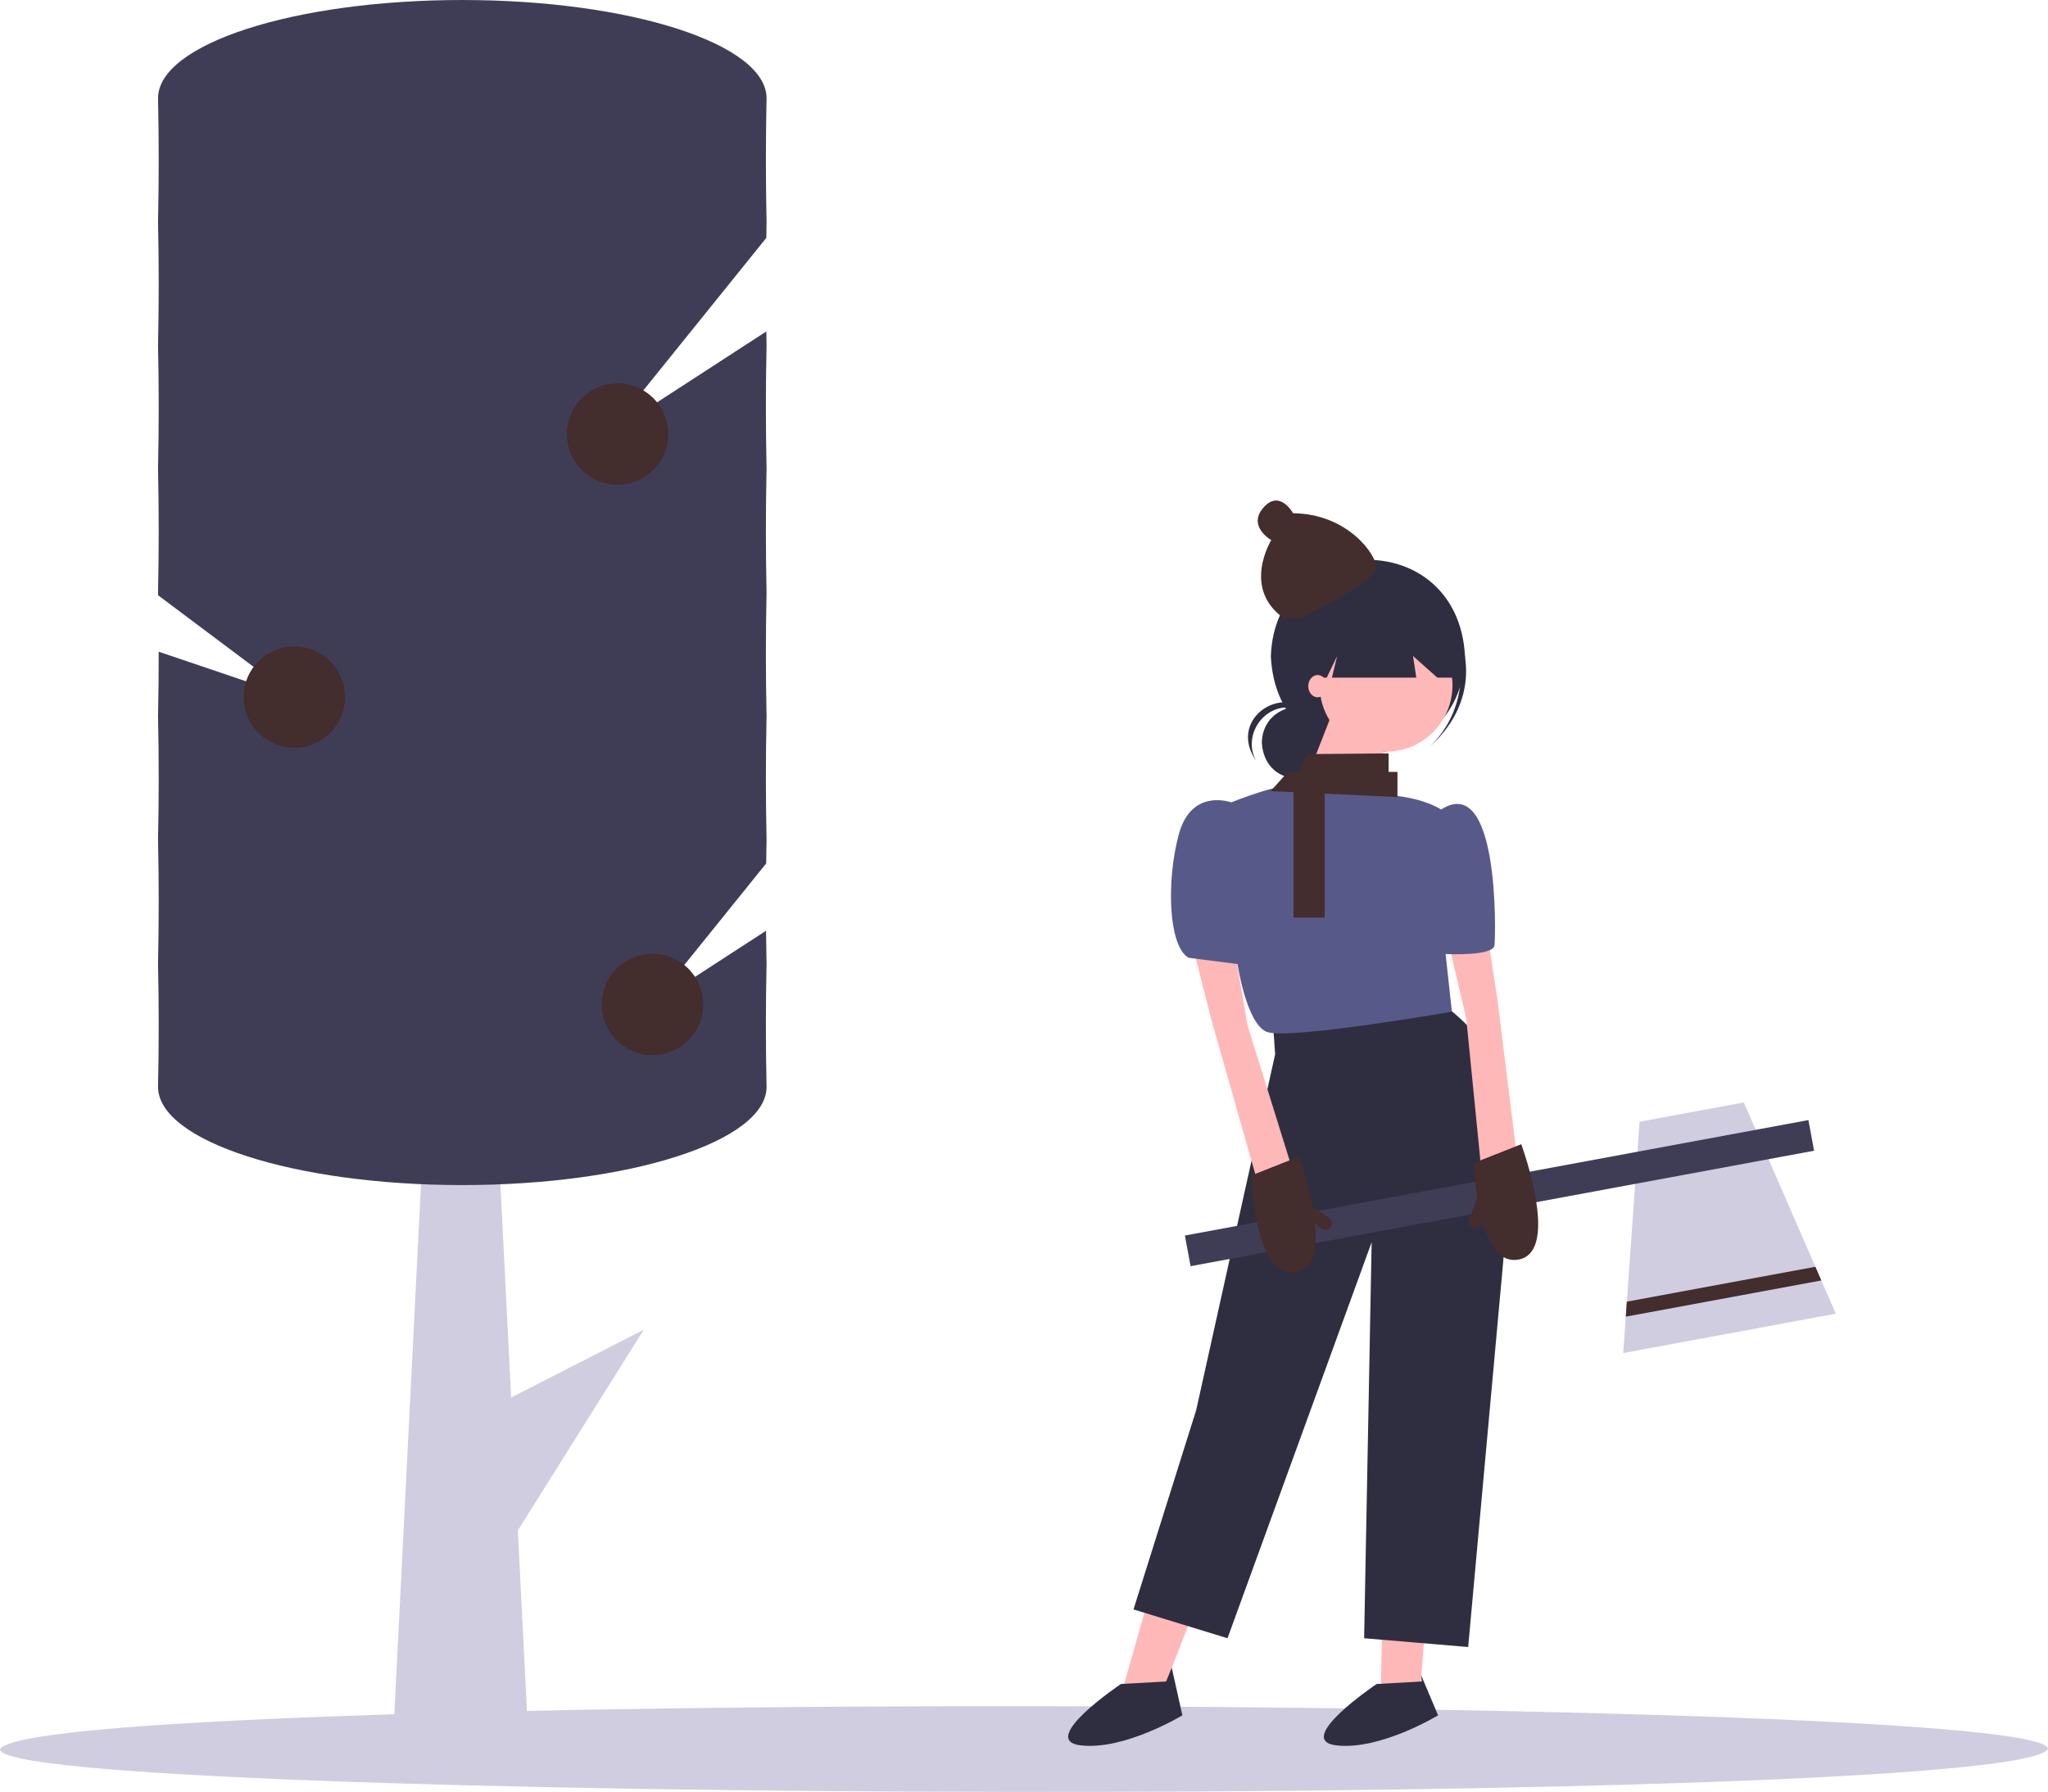 <svg xmlns="http://www.w3.org/2000/svg" data-name="Layer 1" width="888" height="777.163" viewBox="0 0 888 777.163" xmlns:xlink="http://www.w3.org/1999/xlink"><title>winter_activities</title><path d="M1043.998,819.98c-16.623,25.876-889.319,23.704-887.997-.002C172.625,794.104,1045.321,796.276,1043.998,819.98Z" transform="translate(-156 -61.419)" fill="#d0cde1"/><polygon points="229.305 758.565 170.213 758.565 199.759 171.777 229.305 758.565" fill="#d0cde1"/><polygon points="220.048 670.886 180.134 627.313 279.131 576.698 220.048 670.886" fill="#d0cde1"/><path d="M488.371,479.179q0-.152-.003-.304-.15-6.896-.218-13.791l-49.25,31.96,49.306-61.164c.045-3.33.09-6.66.162-9.99q.003-.152.003-.304t-.003-.304q-.575-26.497,0-52.986.003-.152.003-.304t-.003-.304q-.575-26.497,0-52.986.003-.152.003-.304t-.003-.304q-.575-26.497,0-52.986.003-.152.003-.304t-.003-.304q-.575-26.497,0-52.986.003-.152.003-.304t-.003-.304c-.042-1.915-.061-3.829-.093-5.744l-68.614,44.526,68.599-85.097c.036-2.224.06-4.447.109-6.671q.003-.152.003-.304t-.003-.304q-.575-26.497,0-52.986.003-.152.003-.304c0-23.528-59.065-42.601-131.924-42.601s-131.924,19.073-131.924,42.601q0,.152.003.304.575,26.497,0,52.986-.003.152-.003.304,0,.152.003.304.575,26.497,0,52.986-.003.152-.003.304,0,.152.003.304.575,26.497,0,52.986-.003.152-.003.304,0,.152.003.304.575,26.497,0,52.986-.003.152-.003.304,0,.152.003.304c.006.292.008.584.014.875l59.343,44.491-59.076-20.012q.013,13.815-.281,27.632-.003.152-.003.304,0,.152.003.304.575,26.497,0,52.986-.003.152-.003.304,0,.152.003.304.575,26.497,0,52.986-.003.152-.003.304,0,.152.003.304.575,26.497,0,52.986-.003.152-.003.304c0,23.528,59.065,42.601,131.924,42.601s131.924-19.073,131.924-42.601q0-.152-.003-.304-.575-26.497,0-52.986Q488.371,479.331,488.371,479.179Z" transform="translate(-156 -61.419)" fill="#3f3d56"/><circle cx="267.783" cy="188.267" r="21.987" fill="#432d2d"/><circle cx="282.899" cy="435.625" r="21.987" fill="#432d2d"/><circle cx="127.613" cy="302.327" r="21.987" fill="#432d2d"/><path d="M703.114,383.483c1.294,21.661,30.857,19.754,31.324-0C733.144,361.822,703.581,363.729,703.114,383.483Z" transform="translate(-156 -61.419)" fill="#2f2e41"/><path d="M714.412,368.252c-11.427-.225-19.45,12.816-13.788,23.095-13.371-19.454,15.18-35.784,26.015-17.206A15.624,15.624,0,0,0,714.412,368.252Z" transform="translate(-156 -61.419)" fill="#2f2e41"/><path d="M707.032,346.138c2.864,56.949,82.343,54.774,84.195-0C788.364,289.188,708.885,291.364,707.032,346.138Z" transform="translate(-156 -61.419)" fill="#2f2e41"/><path d="M778.443,325.436a43.058,43.058,0,0,0-59.683-4.515c45.68-39.035,100.421,25.594,57.176,64.317A43.058,43.058,0,0,0,778.443,325.436Z" transform="translate(-156 -61.419)" fill="#2f2e41"/><polygon points="578.434 307.234 561.042 351.799 600.716 355.604 599.629 318.647 578.434 307.234" fill="#ffb8b8"/><polygon points="499.629 687.399 486.042 735.225 503.433 735.225 519.738 693.377 499.629 687.399" fill="#ffb8b8"/><polygon points="599.591 688.7 598.622 737.453 615.743 734.401 619.387 685.17 599.591 688.7" fill="#ffb8b8"/><path d="M772.206,787.948l.272,2.717-19.565,1.087s-36.413,24.457-17.391,26.631,44.022-13.044,44.022-13.044Z" transform="translate(-156 -61.419)" fill="#2f2e41"/><path d="M781.988,497.186l-73.913,9.783.815,11.685L674.651,673.002l-27.174,86.413,40.761,12.5,62.5-171.74L747.477,771.915l45.109,3.804,17.838-196.22a136.327,136.327,0,0,0-6.499-56.257C800.263,512.48,788.918,502.485,781.988,497.186Z" transform="translate(-156 -61.419)" fill="#2f2e41"/><path d="M664.053,784.687l-2.446,5.978-19.565,1.087s-36.413,24.457-17.391,26.631,44.022-13.044,44.022-13.044Z" transform="translate(-156 -61.419)" fill="#2f2e41"/><path d="M673.02,471.37l8.152,32.065,19.022,66.848s.543,35.87,14.674,33.152,0-39.674,0-39.674l-17.935-57.609-5.978-34.783Z" transform="translate(-156 -61.419)" fill="#ffb8b8"/><path d="M800.208,461.786l5.007,32.704,8.572,68.971s13.497,33.238-.574,36.25-15.482-36.529-15.482-36.529L791.764,503.143l-8.069-34.358Z" transform="translate(-156 -61.419)" fill="#ffb8b8"/><path d="M780.856,412.509s-8.035-5.589-24.34-6.31-28.977-.179-35.312-3.645-31.336,6.86-31.336,6.86-17.391-6.522-22.826,14.13-4.348,48.37,4.348,53.261l21.196,2.717s3.804,25.544,12.5,29.348,80.435-8.696,80.435-8.696l-2.717-25s20.652,1.087,21.196-3.804S806.097,396.282,780.856,412.509Z" transform="translate(-156 -61.419)" fill="#575a89"/><polygon points="605.925 345.681 550.936 343.112 558.434 334.76 605.925 334.76 605.925 345.681" fill="#432d2d"/><polygon points="602.095 336.988 562.264 336.988 566.766 327.051 602.095 326.75 602.095 336.988" fill="#432d2d"/><circle cx="600.988" cy="297.18" r="28.804" fill="#ffb8b8"/><polygon points="626.051 265.195 631.495 293.894 623.22 293.894 612.689 284.52 614.099 293.894 577.521 293.894 579.778 284.52 575.265 293.894 569.435 293.894 569.435 264.212 626.051 265.195" fill="#2f2e41"/><ellipse cx="571.34" cy="297.586" rx="4.083" ry="4.825" fill="#ffb8b8"/><path d="M719.861,329.709s32.903-16.161,32.944-22.016-12.715-23.51-36.133-23.676c0,0-5.78-10.58-12.864-2.433S707.221,295.66,707.221,295.66s-13.03,20.986,5.614,33.999Z" transform="translate(-156 -61.419)" fill="#432d2d"/><polygon points="796 569.745 703.815 586.818 704.933 571.025 705.389 564.523 710.905 486.491 756.111 478.119 787.132 549.385 789.717 555.323 796 569.745" fill="#d0cde1"/><rect x="799.41" y="441.395" width="13.522" height="274.947" transform="translate(1072.556 -380.654) rotate(79.508)" fill="#3f3d56"/><polygon points="789.717 555.323 704.933 571.025 705.389 564.523 787.132 549.385 789.717 555.323" fill="#432d2d"/><rect x="560.852" y="337.568" width="13.522" height="60.398" fill="#432d2d"/><path d="M698.53,571.22c.464,9.832,3.267,44.986,19.55,41.854,16.047-3.086,4.863-39.161,1.106-50.021Z" transform="translate(-156 -61.419)" fill="#432d2d"/><path d="M794.987,565.811c.464,9.832,3.267,44.986,19.55,41.854,16.048-3.086,4.863-39.161,1.106-50.021Z" transform="translate(-156 -61.419)" fill="#432d2d"/><path d="M794.644,578.479h5.678a0,0,0,0,1,0,0v13.059a2.839,2.839,0,0,1-2.839,2.839h0a2.839,2.839,0,0,1-2.839-2.839V578.479A0,0,0,0,1,794.644,578.479Z" transform="translate(111.511 -311.057) rotate(21.301)" fill="#432d2d"/><path d="M723.428,581.184h5.678a0,0,0,0,1,0,0v13.059a2.839,2.839,0,0,1-2.839,2.839h0a2.839,2.839,0,0,1-2.839-2.839V581.184A0,0,0,0,1,723.428,581.184Z" transform="matrix(0.564, -0.826, 0.826, 0.564, -325.806, 795.285)" fill="#432d2d"/></svg>